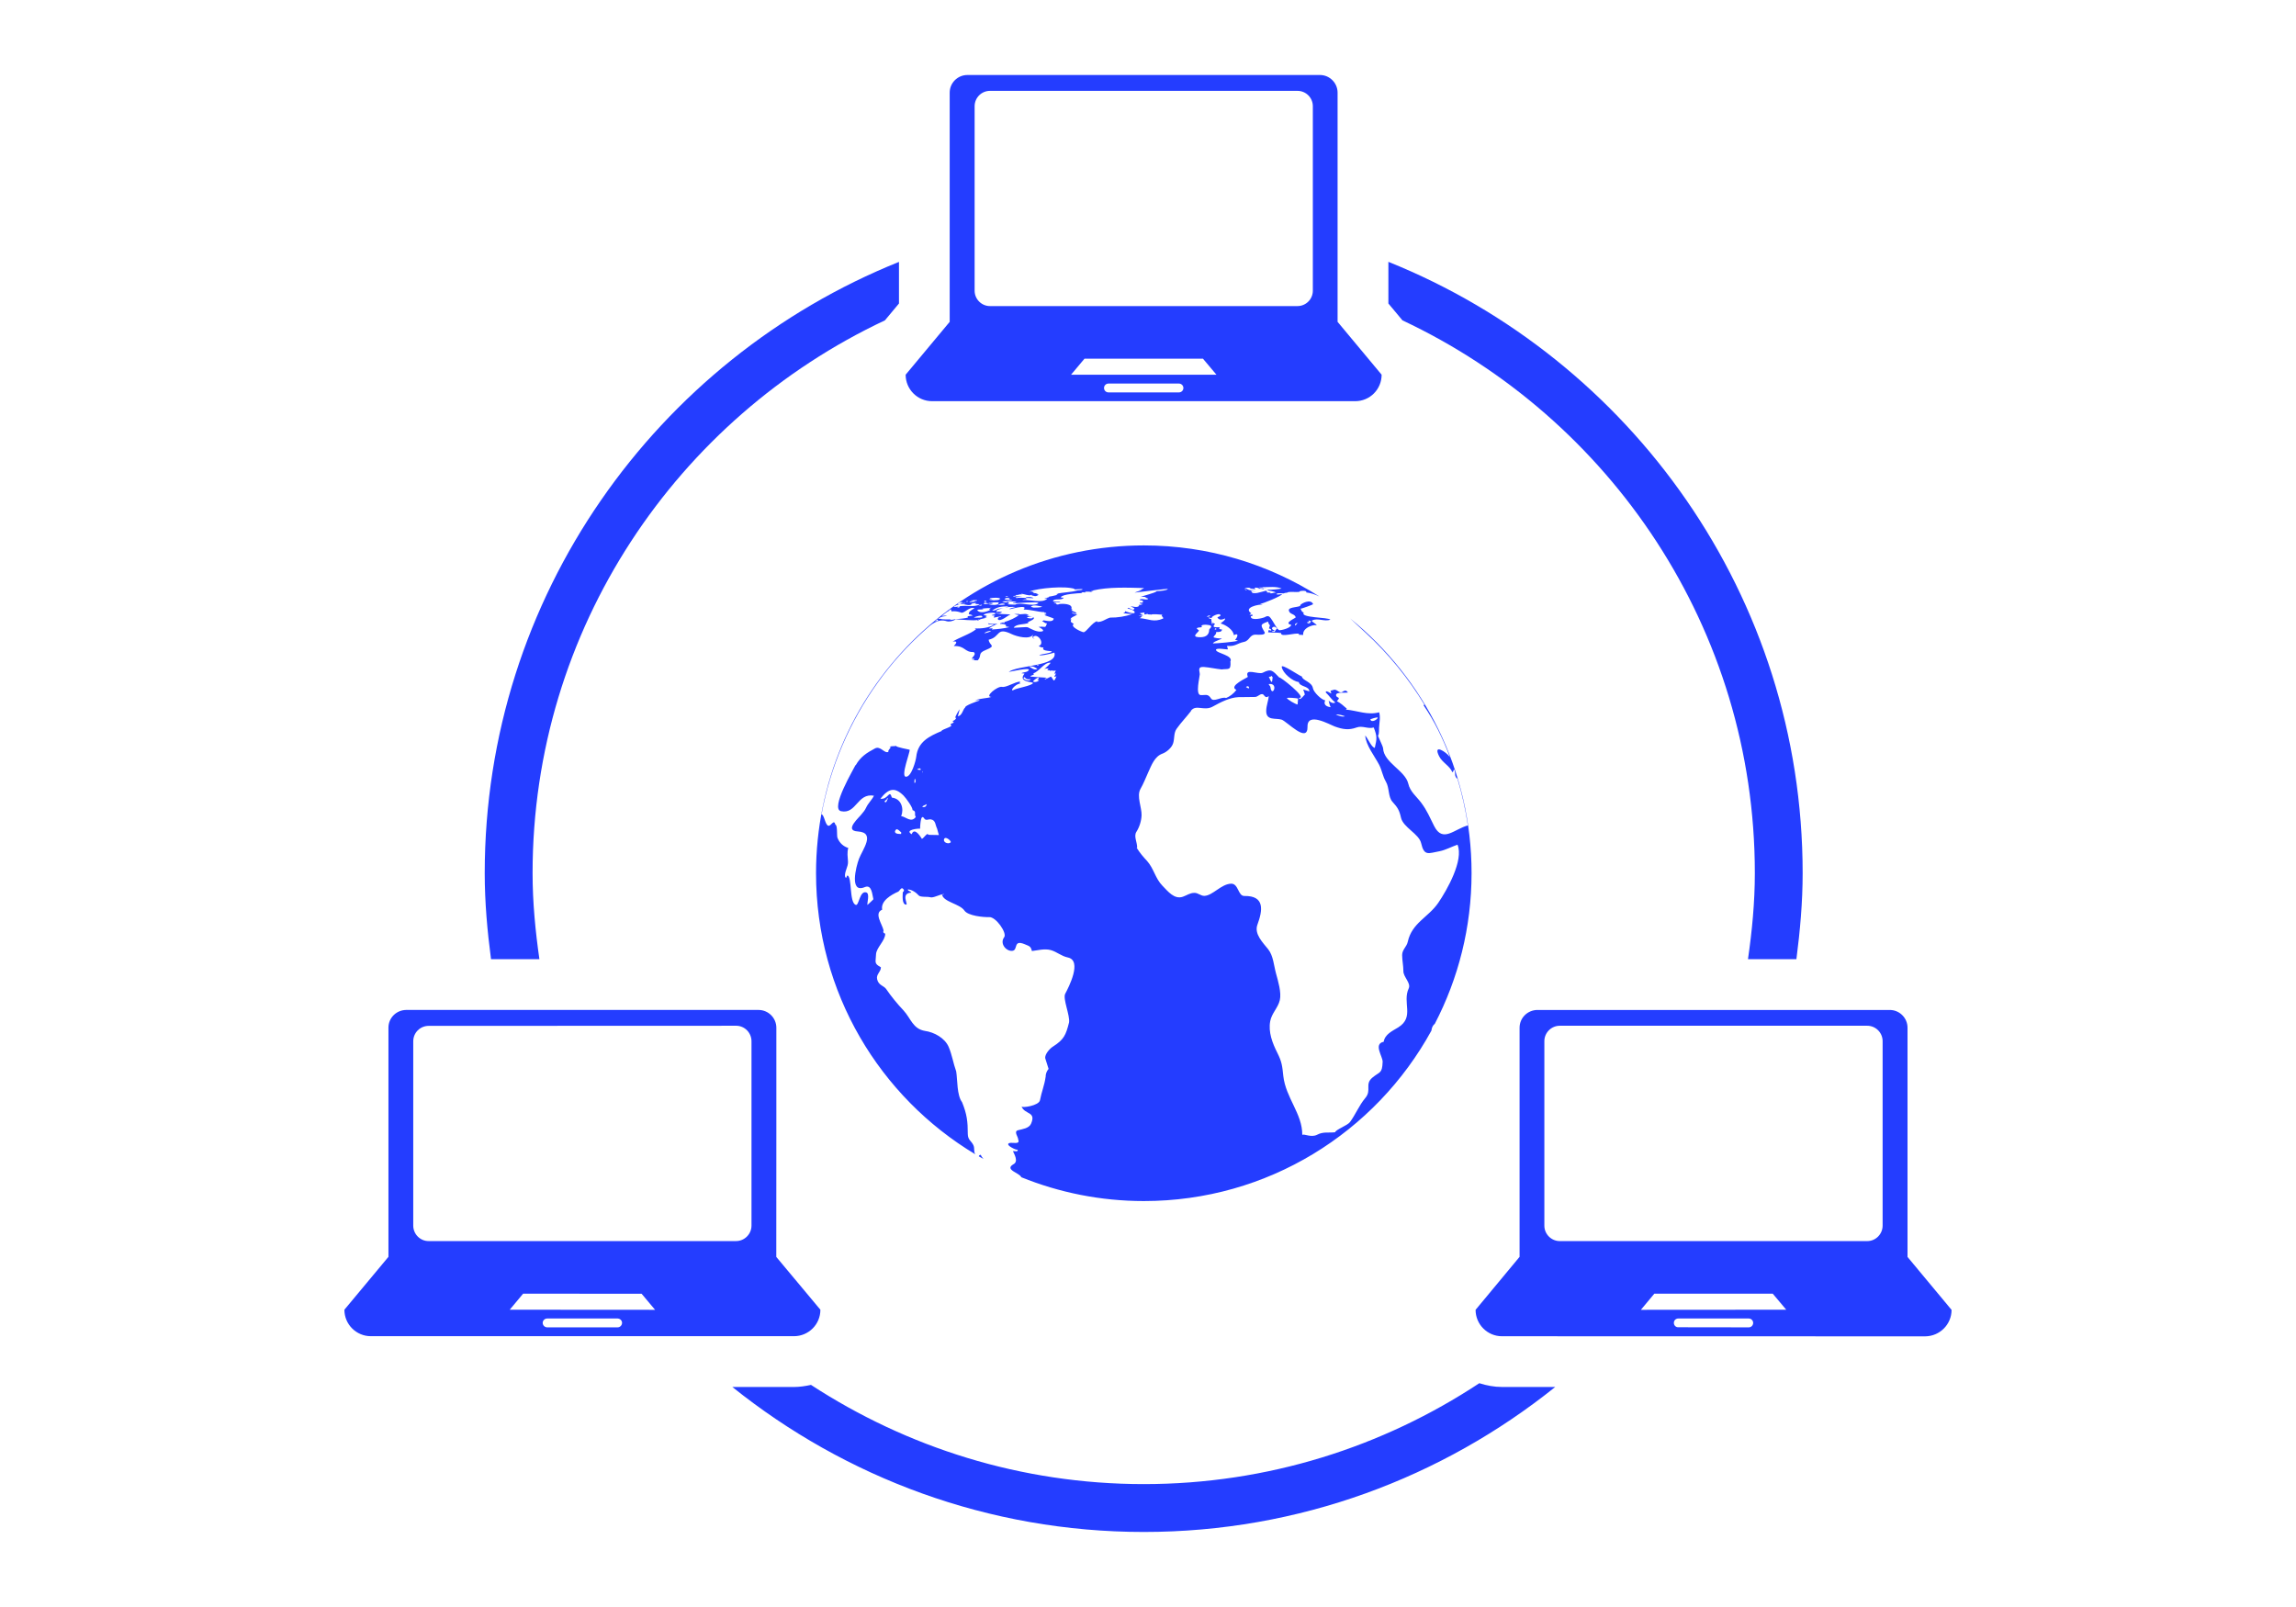 <?xml version="1.0" encoding="utf-8"?>
<svg id="master-artboard" viewBox="0 0 1400 980" version="1.1" xmlns="http://www.w3.org/2000/svg" x="0px" y="0px" style="enable-background:new 0 0 1400 980;" width="1400px" height="980px"><rect id="ee-background" x="0" y="0" width="1400" height="980" style="fill: white; fill-opacity: 0; pointer-events: none;"/><defs><style id="ee-google-fonts">@import url(https://fonts.googleapis.com/css?family=Anton:400|Roboto+Slab:100,300,400,700);</style><path id="text-path-0" d="M 778.846 213.461 A 100 18 0 0 1 988.353 213.461 A 100 18 0 0 1 778.846 213.461 Z" style="fill: none; stroke: red; stroke-width: 2;"/><path id="text-path-1" d="M 664.546 37.961 A 100 19 0 0 1 876.581 37.961 A 100 19 0 0 1 664.546 37.961" style="fill: none; stroke: red; stroke-width: 2;"/><path id="text-path-2" d="M 765.365 211.709 A 100 17 0 0 1 991.502 211.709 A 100 17 0 0 1 765.365 211.709" style="fill: none; stroke: red; stroke-width: 2;"/><path id="path-1" d="M 765.365 211.709 A 100 17 0 0 1 991.502 211.709 A 100 17 0 0 1 765.365 211.709" style="fill: none; stroke: red; stroke-width: 2;"/></defs>


<g transform="matrix(8.656, 0, 0, 8.656, 210, -5.684341886080802e-14)"><g>
	<g>
		<g>
			<path style="fill: rgb(36, 61, 255);" d="M81.541,97.715c-0.551,0-1.084-0.104-1.593-0.265c-6.789,4.481-14.909,7.108-23.638,7.108&#10;&#9;&#9;&#9;&#9;c-8.647,0-16.688-2.588-23.441-6.989c-0.39,0.082-0.791,0.147-1.199,0.147h-4.341c7.952,6.374,18.02,10.214,28.982,10.214&#10;&#9;&#9;&#9;&#9;c10.958,0,21.029-3.837,28.982-10.214H81.541z"/>
			<path style="fill: rgb(36, 61, 255);" d="M73.542,21.382l0.991,1.188c14.637,6.882,24.823,21.724,24.823,38.945&#10;&#9;&#9;&#9;&#9;c0,2.061-0.197,4.076-0.483,6.059h3.411c0.258-1.993,0.44-3.998,0.44-6.059c0-19.505-12.104-36.204-29.182-43.068&#10;&#9;&#9;&#9;&#9;C73.542,18.447,73.542,21.382,73.542,21.382z"/>
			<path style="fill: rgb(36, 61, 255);" d="M13.736,67.574c-0.283-1.986-0.48-3.998-0.48-6.059c0-17.221,10.182-32.063,24.819-38.945&#10;&#9;&#9;&#9;&#9;l0.991-1.188v-2.931C21.988,25.319,9.885,42.018,9.885,61.519c0,2.061,0.183,4.076,0.444,6.059h3.407V67.574z"/>
		</g>
		<g>
			<path style="fill: rgb(36, 61, 255);" d="M69.963,22.674v-1.245v-7.451V6.526c0-0.676-0.555-1.242-1.238-1.242H43.884&#10;&#9;&#9;&#9;&#9;c-0.684,0-1.245,0.555-1.245,1.242v7.451v7.451v1.245l-3.103,3.726c0,1.027,0.834,1.865,1.861,1.865h29.808&#10;&#9;&#9;&#9;&#9;c1.027,0,1.861-0.83,1.861-1.865L69.963,22.674z M58.786,27.645h-4.964c-0.172,0-0.311-0.136-0.311-0.311&#10;&#9;&#9;&#9;&#9;c0-0.172,0.14-0.311,0.311-0.311h4.964c0.175,0,0.315,0.14,0.315,0.311C59.101,27.509,58.962,27.645,58.786,27.645z&#10;&#9;&#9;&#9;&#9; M51.188,26.399l0.948-1.131h8.342l0.952,1.131H51.188z M68.22,20.48c0,0.598-0.487,1.084-1.081,1.084H45.476&#10;&#9;&#9;&#9;&#9;c-0.594,0-1.081-0.487-1.081-1.084V7.485c0-0.601,0.487-1.084,1.081-1.084h21.663c0.594,0,1.081,0.483,1.081,1.084&#10;&#9;&#9;&#9;&#9;C68.22,7.485,68.22,20.48,68.22,20.48z"/>
			<path style="fill: rgb(36, 61, 255);" d="M110.111,88.553v-1.253V79.85v-7.451c0-0.676-0.558-1.245-1.249-1.245h-24.83&#10;&#9;&#9;&#9;&#9;c-0.687,0.007-1.249,0.558-1.249,1.253v7.451v7.444v1.245l-3.099,3.733c0,1.02,0.827,1.861,1.861,1.861l29.808,0.007&#10;&#9;&#9;&#9;&#9;c1.027-0.007,1.861-0.837,1.861-1.865L110.111,88.553z M98.927,93.514l-4.967-0.007c-0.168,0.007-0.308-0.132-0.308-0.308&#10;&#9;&#9;&#9;&#9;s0.14-0.308,0.308-0.308h4.967c0.172,0,0.308,0.14,0.311,0.308C99.238,93.374,99.102,93.514,98.927,93.514z M91.329,92.279&#10;&#9;&#9;&#9;&#9;l0.948-1.138h8.339l0.952,1.131L91.329,92.279z M108.357,86.345c0,0.601-0.487,1.092-1.081,1.092H85.613&#10;&#9;&#9;&#9;&#9;c-0.594,0-1.084-0.49-1.084-1.084V73.35c0-0.594,0.49-1.084,1.084-1.084h21.663c0.594,0,1.081,0.49,1.081,1.084V86.345z"/>
			<path style="fill: rgb(36, 61, 255);" d="M30.424,88.553v-1.245l0.004-7.451v-7.451c0-0.684-0.555-1.245-1.242-1.253H4.348&#10;&#9;&#9;&#9;&#9;c-0.687,0.007-1.245,0.558-1.245,1.245v7.451v7.458v1.238L0,92.272c-0.004,1.027,0.834,1.865,1.861,1.865h29.808&#10;&#9;&#9;&#9;&#9;c1.031,0,1.865-0.837,1.861-1.865L30.424,88.553z M19.247,93.514H14.28c-0.172-0.007-0.308-0.14-0.311-0.315&#10;&#9;&#9;&#9;&#9;c0-0.168,0.143-0.308,0.315-0.308h4.964c0.172,0.007,0.311,0.14,0.311,0.308C19.555,93.374,19.415,93.514,19.247,93.514z&#10;&#9;&#9;&#9;&#9; M11.646,92.272l0.945-1.131l8.346,0.007l0.948,1.131L11.646,92.272z M28.677,86.352c-0.004,0.594-0.49,1.084-1.088,1.084H5.927&#10;&#9;&#9;&#9;&#9;c-0.591,0-1.077-0.49-1.077-1.092V73.358c0-0.601,0.487-1.084,1.084-1.084L27.6,72.266c0.591,0,1.077,0.49,1.077,1.092&#10;&#9;&#9;&#9;&#9;C28.677,73.358,28.677,86.352,28.677,86.352z"/>
		</g>
		<g>
			<path style="fill: rgb(36, 61, 255);" d="M44.822,81.36c-0.072,0-0.111,0.043-0.136,0.104c0.115,0.057,0.222,0.118,0.34,0.19&#10;&#9;&#9;&#9;&#9;C44.94,81.564,44.868,81.464,44.822,81.36z"/>
			<path style="fill: rgb(36, 61, 255);" d="M76.813,72.126c1.65-3.174,2.588-6.782,2.588-10.618c0-7.247-3.343-13.703-8.557-17.941&#10;&#9;&#9;&#9;&#9;c0.404,0.372,0.787,0.734,1.102,1.02c1.61,1.482,3.01,3.203,4.141,5.068c-0.029,0-0.05,0.007-0.075,0.021&#10;&#9;&#9;&#9;&#9;c0.773,1.117,1.374,2.369,1.865,3.665c-0.276-0.387-1.217-0.973-0.762-0.064c0.222,0.451,0.762,0.687,0.927,1.12&#10;&#9;&#9;&#9;&#9;c0.115-0.014,0.05-0.168,0.143-0.175c0.111,0.222-0.029,0.483,0.222,0.644c0.322,1.063,0.565,2.162,0.734,3.285&#10;&#9;&#9;&#9;&#9;c-0.97,0.265-1.761,1.242-2.369,0.057c-0.322-0.63-0.483-1.07-0.92-1.657c-0.326-0.437-0.784-0.777-0.909-1.342&#10;&#9;&#9;&#9;&#9;c-0.215-0.923-1.729-1.482-1.775-2.494c-0.011-0.154-0.387-0.877-0.354-0.898c0.089-0.079,0.061-0.458,0.072-0.569&#10;&#9;&#9;&#9;&#9;c0.021-0.383,0.107-0.676,0.007-1.066c-0.823,0.222-1.517-0.115-2.355-0.193c0.029-0.014,0.068-0.036,0.075-0.064&#10;&#9;&#9;&#9;&#9;c-0.247-0.215-0.412-0.372-0.701-0.53c0.322-0.329-0.007-0.19-0.054-0.394c-0.061-0.29,0.701-0.165,0.834-0.215&#10;&#9;&#9;&#9;&#9;c-0.014-0.036-0.107-0.082-0.104-0.122c-0.304-0.054-0.258,0.261-0.594,0.029c-0.254-0.186-0.293-0.075-0.53-0.029&#10;&#9;&#9;&#9;&#9;c0.029,0.075,0.05,0.122,0.043,0.2c0,0-0.412-0.297-0.372-0.075c0.247,0.233,0.379,0.472,0.669,0.705&#10;&#9;&#9;&#9;&#9;c-0.168,0.089-0.329-0.007-0.469-0.132c0.014,0.064,0.093,0.433,0.154,0.462c-0.336-0.036-0.537-0.197-0.397-0.483&#10;&#9;&#9;&#9;&#9;c-0.258-0.029-0.812-0.573-0.862-0.841c-0.079-0.48-0.734-0.54-0.784-0.841c-0.118-0.011-1.46-0.941-1.417-0.673&#10;&#9;&#9;&#9;&#9;c0.061,0.426,0.759,1.02,1.199,1.063c0.068,0.354,0.734,0.265,0.748,0.659c-0.641-0.168-0.397-0.222-0.319,0.236&#10;&#9;&#9;&#9;&#9;c-0.007-0.057-0.365,0.501-0.415,0.218c0.669,0.064-1.46-1.607-1.374-1.417c-0.476-0.483-0.555-0.673-1.177-0.351&#10;&#9;&#9;&#9;&#9;c-0.304,0.154-1.313-0.383-1.049,0.293c-0.014,0.05-1.41,0.651-0.805,0.916c-0.183,0.254-0.469,0.469-0.727,0.573&#10;&#9;&#9;&#9;&#9;c-0.308-0.118-0.88,0.315-1.059,0.036c-0.225-0.361-0.372-0.222-0.741-0.243c-0.379-0.036-0.054-1.296-0.054-1.46&#10;&#9;&#9;&#9;&#9;c0-0.236-0.197-0.551,0.293-0.519c0.419,0.032,0.823,0.132,1.249,0.172c0.469-0.068,0.655,0.107,0.619-0.54&#10;&#9;&#9;&#9;&#9;c-0.007,0.004-0.014,0.014-0.018,0.014c0.286-0.472-1.002-0.605-1.002-0.852c0-0.168,0.748-0.014,0.837-0.036&#10;&#9;&#9;&#9;&#9;c0-0.082-0.05-0.147-0.057-0.243c0.601,0.054,0.68-0.175,1.195-0.283c0.426-0.089,0.372-0.548,0.88-0.508&#10;&#9;&#9;&#9;&#9;c0.154,0.007,0.698,0.043,0.562-0.19C64.512,44,64.516,44,65.064,43.789c0.025,0.161,0.107,0.218,0.143,0.283&#10;&#9;&#9;&#9;&#9;c-0.021,0-0.05,0.093-0.075,0.208c0.104,0.014,0.175,0.057,0.154,0.19c-0.018-0.086-0.118-0.05-0.183-0.079&#10;&#9;&#9;&#9;&#9;c-0.025,0.122-0.043,0.222-0.018,0.157c0.279,0.029,0.612,0.007,0.895,0.05c-0.047,0.333,1.016-0.043,1.267,0.057&#10;&#9;&#9;&#9;&#9;c-0.007,0.025-0.021,0.05-0.021,0.064c0.104,0.007,0.215,0.007,0.315,0.014c-0.079-0.573,0.959-0.802,0.959-0.648&#10;&#9;&#9;&#9;&#9;c0-0.143-0.458-0.308-0.329-0.372c0.397-0.204,0.859,0.104,1.285-0.057c-0.165-0.179-2.172-0.118-1.872-0.501&#10;&#9;&#9;&#9;&#9;c-0.175-0.047-0.154-0.165-0.236-0.272c0.072,0.011,0.902-0.29,0.891-0.322c-0.161-0.394-0.816-0.054-0.895,0.061&#10;&#9;&#9;&#9;&#9;c0.061,0.19-0.855,0.1-0.816,0.383c0.054,0.297,0.412,0.218,0.487,0.487c0.011,0.047-0.895,0.415-0.322,0.523&#10;&#9;&#9;&#9;&#9;c0.007,0.222-0.68,0.397-0.834,0.383c-0.132-0.025-0.404-0.544-0.476-0.655c-0.175-0.251-0.251-0.447-0.544-0.265&#10;&#9;&#9;&#9;&#9;c-0.104,0.061-0.963,0.283-0.991-0.032c-0.007-0.082,0.147,0.007,0.132-0.132c-0.118-0.014-0.118-0.014-0.222,0.004&#10;&#9;&#9;&#9;&#9;c0.029-0.047,0.075-0.086,0.125-0.107c-0.605-0.419,0.548-0.648,0.816-0.616c-0.089-0.018-0.125-0.029-0.2-0.047&#10;&#9;&#9;&#9;&#9;c0.168-0.007,1.51-0.551,1.557-0.691c-0.186,0.011-0.251,0.039-0.433,0.032c0.032-0.014,0.111-0.032,0.14-0.036&#10;&#9;&#9;&#9;&#9;c-0.039-0.004-0.118-0.018-0.118-0.018c0.021-0.075,0.619-0.021,0.637-0.021c-0.057-0.007-0.057-0.007-0.122-0.007&#10;&#9;&#9;&#9;&#9;c0.097-0.039,0.2-0.061,0.304-0.039c-0.047-0.021-0.032-0.021-0.072-0.029c0.279-0.082,0.623,0,0.916-0.043&#10;&#9;&#9;&#9;&#9;c-0.218-0.039,0.519-0.168,0.451,0.043c0.297,0.029,0.608,0.132,0.927,0.286c-3.579-2.276-7.816-3.6-12.369-3.6&#10;&#9;&#9;&#9;&#9;c-12.751,0-23.094,10.346-23.094,23.094c0,8.417,4.499,15.768,11.22,19.802c-0.136-0.197-0.029-0.412-0.136-0.644&#10;&#9;&#9;&#9;&#9;c-0.147-0.308-0.39-0.358-0.394-0.791c0-0.859-0.057-1.392-0.404-2.237c-0.372-0.49-0.315-1.56-0.412-2.165&#10;&#9;&#9;&#9;&#9;c-0.208-0.573-0.29-1.167-0.533-1.732c-0.265-0.616-1.013-1.034-1.675-1.124c-0.852-0.147-0.984-0.88-1.507-1.446&#10;&#9;&#9;&#9;&#9;c-0.437-0.462-0.877-0.998-1.228-1.517c-0.179-0.229-0.523-0.251-0.623-0.659c-0.097-0.372,0.265-0.523,0.261-0.859&#10;&#9;&#9;&#9;&#9;c-0.508-0.279-0.358-0.351-0.344-0.902c0.011-0.476,0.659-0.977,0.648-1.467c-0.132-0.043-0.168-0.111-0.115-0.222&#10;&#9;&#9;&#9;&#9;c-0.1-0.462-0.694-1.224-0.1-1.467c-0.118-0.63,0.659-1.063,1.131-1.27c0.104-0.05,0.218-0.372,0.358-0.183&#10;&#9;&#9;&#9;&#9;c0.075,0.072,0.061,0.147-0.036,0.222c0,0.154-0.093,0.888,0.247,0.873c0.147-0.021-0.419-0.798,0.354-0.845&#10;&#9;&#9;&#9;&#9;c-0.072-0.14-0.222-0.075-0.251-0.222c0.276-0.007,0.608,0.229,0.769,0.419c0.122,0.14,0.619,0.075,0.791,0.125&#10;&#9;&#9;&#9;&#9;c0.236,0.089,0.691-0.218,1.009-0.218c-0.036,0.036-0.118,0.05-0.157,0.036c0.104,0.523,1.26,0.651,1.578,1.124&#10;&#9;&#9;&#9;&#9;c0.254,0.372,1.335,0.476,1.743,0.462c0.472-0.036,1.281,1.124,1.059,1.417c-0.336,0.447,0.147,1.006,0.573,0.959&#10;&#9;&#9;&#9;&#9;c0.429-0.05,0.036-0.812,0.866-0.469c0.311,0.14,0.429,0.118,0.515,0.483c0.387-0.043,0.888-0.19,1.338-0.064&#10;&#9;&#9;&#9;&#9;c0.447,0.132,0.723,0.419,1.199,0.519c1.024,0.222,0.047,2.104-0.193,2.559c-0.179,0.351,0.347,1.517,0.272,2.018&#10;&#9;&#9;&#9;&#9;c-0.225,0.888-0.358,1.202-1.124,1.693c-0.211,0.125-0.605,0.544-0.551,0.837c0.075,0.243,0.15,0.497,0.233,0.741&#10;&#9;&#9;&#9;&#9;c-0.143,0.168-0.211,0.365-0.208,0.58h-0.004c-0.075,0.558-0.286,1.056-0.394,1.628c-0.075,0.383-1.253,0.558-1.299,0.44&#10;&#9;&#9;&#9;&#9;c0.225,0.587,1.059,0.336,0.666,1.224c-0.14,0.315-0.619,0.376-0.905,0.447c-0.344,0.082,0.014,0.476,0.004,0.659&#10;&#9;&#9;&#9;&#9;c0.157,0.372-0.39,0.19-0.608,0.243c-0.419,0.118,0.626,0.594,0.555,0.447c0.104,0.222-0.247,0.104-0.319,0.125&#10;&#9;&#9;&#9;&#9;c0.097,0.222,0.422,0.748,0.014,0.938c-0.619,0.383,0.469,0.601,0.576,0.902c2.666,1.077,5.579,1.678,8.632,1.678&#10;&#9;&#9;&#9;&#9;c8.736,0,16.334-4.849,20.256-12.003C76.602,72.355,76.695,72.223,76.813,72.126z M68.077,43.76&#10;&#9;&#9;&#9;&#9;c-0.004,0.075-0.057,0.168-0.161,0.157c-0.075,0-0.1-0.057-0.107-0.082c0.068,0,0.111-0.021,0.179-0.021&#10;&#9;&#9;&#9;&#9;C67.791,43.664,68.016,43.728,68.077,43.76z M67.146,43.882c-0.05,0.061-0.1,0.118-0.154,0.19&#10;&#9;&#9;&#9;&#9;C66.882,43.972,67.1,43.875,67.146,43.882z M65.711,44.308c-0.172,0.007-0.1,0.344-0.372,0.161c0.032-0.036,0.054-0.036,0.068,0&#10;&#9;&#9;&#9;&#9;c0.061,0,0.115-0.036,0.111-0.064C65.124,44.315,65.504,43.957,65.711,44.308z M63.829,41.427&#10;&#9;&#9;&#9;&#9;c-0.029,0.007-0.047,0.007-0.061,0.014c0.054,0.021,0.1,0.021,0.136,0.036c-0.107-0.021,0.236,0.025,0.279,0.032&#10;&#9;&#9;&#9;&#9;c-0.222-0.193,0.236-0.075,0.243-0.068c0,0.021-0.014,0.021-0.014,0.043c0.1-0.021,0.24,0,0.379,0.025&#10;&#9;&#9;&#9;&#9;c-0.021-0.007-0.047-0.025-0.054-0.047c0.082,0.007,0.168,0,0.258,0c-0.025,0-0.265-0.014-0.272-0.014&#10;&#9;&#9;&#9;&#9;c-0.047,0-0.251,0.014-0.286-0.061c0.068,0,0.132,0,0.19,0.007v-0.007c0.032,0,0.061,0,0.089,0&#10;&#9;&#9;&#9;&#9;c-0.007-0.011-0.021-0.014-0.032-0.018c0.387,0.004,0.984-0.075,1.338,0.097c-0.125,0.025-0.727,0.111-1.063,0.075&#10;&#9;&#9;&#9;&#9;c0.057,0.025,0.107,0.039,0.147,0.061c-0.018,0.007-0.039,0-0.064,0c0.179,0.021,0.404,0.057,0.587,0.14&#10;&#9;&#9;&#9;&#9;c-0.175,0.014-0.236,0.054-0.39,0.064c-0.018-0.014-0.018-0.036-0.004-0.05c-0.075,0-0.208-0.014-0.279-0.021&#10;&#9;&#9;&#9;&#9;c0.004-0.039,0.075-0.025,0.079-0.057c-0.043,0-0.086-0.036-0.118-0.064c-0.251,0.064-0.995,0.333-1.016,0.057&#10;&#9;&#9;&#9;&#9;c0.125,0,0.233,0.011,0.361,0.007c-0.05-0.018-0.426,0-0.433-0.064c0,0,0.218-0.029,0.336-0.043c-0.147,0-0.419,0.029-0.49-0.025&#10;&#9;&#9;&#9;&#9;c0.014-0.011,0.021-0.011,0.036-0.011c-0.079-0.007-0.154-0.029-0.132-0.057c-0.057-0.007-0.104-0.029-0.161-0.05&#10;&#9;&#9;&#9;&#9;C63.56,41.402,63.689,41.398,63.829,41.427z M63.446,41.502L63.446,41.502C63.442,41.506,63.442,41.506,63.446,41.502&#10;&#9;&#9;&#9;&#9;C63.442,41.506,63.442,41.502,63.446,41.502z M63.439,41.502c0.057,0.025,0.115,0.039,0.154,0.079&#10;&#9;&#9;&#9;&#9;C63.503,41.574,63.374,41.52,63.439,41.502z M72.794,50.542c0.007,0.14-0.462,0.419-0.523,0.132&#10;&#9;&#9;&#9;&#9;C72.404,50.621,72.636,50.549,72.794,50.542z M70.482,50.46c-0.157,0.075-0.512-0.05-0.651-0.125&#10;&#9;&#9;&#9;&#9;C70.049,50.317,70.303,50.396,70.482,50.46z M67.182,49.215c-0.018,0.082-0.029,0.419-0.036,0.419&#10;&#9;&#9;&#9;&#9;c-0.136-0.014-0.737-0.351-0.755-0.465C66.506,49.136,67.05,49.179,67.182,49.215z M65.336,47.618&#10;&#9;&#9;&#9;&#9;c0,0.043,0.021,0.079,0.054,0.086c-0.018,0.1-0.029,0.301-0.054,0.344c-0.1-0.029-0.154-0.279-0.218-0.358&#10;&#9;&#9;&#9;&#9;C65.196,47.69,65.268,47.665,65.336,47.618z M65.232,48.402c-0.007-0.075-0.104-0.125-0.122-0.208&#10;&#9;&#9;&#9;&#9;C65.869,48.087,65.332,49.215,65.232,48.402z M63.732,48.459c0.007,0.107-0.215-0.05-0.222-0.061&#10;&#9;&#9;&#9;&#9;C63.628,48.313,63.7,48.334,63.732,48.459z M61.717,43.377c-0.072,0.05-0.14,0.082-0.222,0.115&#10;&#9;&#9;&#9;&#9;c0.093,0.179,0.268,0.215,0.54,0.075c0.036,0.154-0.272,0.272-0.301,0.361c0.358,0.093,0.895,0.455,0.916,0.816&#10;&#9;&#9;&#9;&#9;c0.061-0.014,0.072-0.029,0.104-0.036c0.204-0.097,0.204,0.129-0.011,0.376c0.061,0.011,0.125,0.025,0.193,0.047&#10;&#9;&#9;&#9;&#9;c0,0.075-1.578,0.208-1.761,0.2c0.104-0.19,0.626-0.265,0.623-0.372c-0.072,0.064-0.569-0.032-0.569-0.064&#10;&#9;&#9;&#9;&#9;c0-0.118,0.186-0.147,0.186-0.372c0.147,0.011,0.408,0.014,0.404-0.179c-0.143,0-0.258-0.021-0.154-0.157&#10;&#9;&#9;&#9;&#9;c-0.057-0.007-0.437,0.039-0.433-0.057c0.004-0.211,0.247-0.104-0.057-0.254c-0.05,0.036-0.021,0.061,0,0.075&#10;&#9;&#9;&#9;&#9;c-0.029,0-0.05,0-0.075,0c0-0.215-0.032-0.172-0.029-0.34c-0.129-0.025-0.2-0.054-0.197-0.107c0.021,0,0.24,0.064,0.24,0.029&#10;&#9;&#9;&#9;&#9;C60.962,43.478,61.732,43.084,61.717,43.377z M61.309,44.347c0-0.032,0.007-0.061,0.064-0.075c0.007,0,0.036,0.007,0.043,0.007&#10;&#9;&#9;&#9;&#9;c0,0.014-0.007,0.036-0.007,0.072C61.392,44.351,61.363,44.351,61.309,44.347z M60.984,43.342c0,0.064-0.075,0.111-0.175,0.107&#10;&#9;&#9;&#9;&#9;C60.629,43.445,60.962,43.342,60.984,43.342z M60.042,44.287c0.007-0.104,0.304-0.075,0.372-0.104&#10;&#9;&#9;&#9;&#9;c-0.175-0.19,0.286-0.183,0.372-0.161c0.526,0.039,0.136,0.272,0.136,0.333c-0.011,0.433-0.301,0.569-0.777,0.533&#10;&#9;&#9;&#9;&#9;c-0.497-0.039,0.021-0.347,0.057-0.469C60.153,44.376,60.103,44.329,60.042,44.287z M47.144,41.982&#10;&#9;&#9;&#9;&#9;c0.093-0.004,0.193-0.004,0.283-0.004c-0.061,0.004-0.118-0.004-0.168-0.036c0.064-0.039,0.15-0.025,0.233-0.025&#10;&#9;&#9;&#9;&#9;c-0.007-0.007-0.029-0.014-0.039-0.021c0.107-0.021,0.215-0.021,0.322-0.029c-0.047-0.011-0.136-0.011-0.097-0.032&#10;&#9;&#9;&#9;&#9;c0.183,0,0.562,0.165,0.684,0.086l-0.011-0.007c0.143-0.007,0.115,0.014,0.018,0.075c0.183-0.1,0.229,0.125,0.533-0.079&#10;&#9;&#9;&#9;&#9;c0.018-0.014-0.14-0.064-0.2-0.075c0.143,0,0.175-0.007,0.089-0.036c-0.147,0-0.265-0.018-0.29-0.054&#10;&#9;&#9;&#9;&#9;c0.057-0.007,0.115-0.021,0.168-0.029c-0.075,0.007-0.157,0.007-0.24,0.007c0.132-0.047,0.254-0.047,0.401-0.054&#10;&#9;&#9;&#9;&#9;c-0.143-0.018-0.276,0.043-0.419,0.018c0.079-0.014,0.125-0.018,0.193-0.036c-0.125,0.018-0.243,0.025-0.369,0.025&#10;&#9;&#9;&#9;&#9;c0.669-0.247,2.559-0.419,3.232-0.179c-0.351,0.089,0.569-0.05,0.53,0.032c-0.029,0.068-0.576,0.068-0.623,0.075&#10;&#9;&#9;&#9;&#9;c0.025,0.007,0.183-0.007,0.272-0.007c-0.483,0.14-1.009,0.122-1.492,0.243c0.047,0,0.086,0,0.129,0&#10;&#9;&#9;&#9;&#9;c-0.032,0.029-0.075,0.029-0.168,0.029c0.047,0.014,0.093,0.014,0.097,0.043c-0.222,0.047-0.34,0.093-0.562,0.118&#10;&#9;&#9;&#9;&#9;c-0.043,0.104-0.243,0.057-0.333,0.143c0.061-0.011,0.218-0.021,0.197,0.004c-0.365,0.358-1.228,0.043-1.772,0.093&#10;&#9;&#9;&#9;&#9;c0.107-0.032,0.222-0.054,0.333-0.054c-0.304-0.14,0.383-0.061,0.476-0.072c-0.147-0.111-0.404-0.089-0.551-0.057&#10;&#9;&#9;&#9;&#9;c0.004,0.014,0.018,0.018,0.011,0.039c-0.132,0-0.533-0.039-0.644,0.007c0.021,0,0.047,0,0.075-0.004&#10;&#9;&#9;&#9;&#9;c-0.025,0.004-0.054,0.011-0.097,0.014c0.007-0.004,0.018-0.011,0.021-0.011c-0.032,0-0.072-0.007-0.093-0.047&#10;&#9;&#9;&#9;&#9;c0.157-0.029,0.319-0.05,0.48-0.05c-0.068-0.007-0.308-0.025-0.458-0.025c0.014,0,0.029,0,0.043-0.014&#10;&#9;&#9;&#9;&#9;C47.169,42.043,47.065,42.043,47.144,41.982z M49.156,42.74c-0.143,0.075-0.451,0.061-0.601,0.068&#10;&#9;&#9;&#9;&#9;c-0.014,0-0.236-0.05-0.179-0.089C48.551,42.579,48.973,42.701,49.156,42.74z M46.579,42.014c0.075,0,0.15,0,0.183-0.007&#10;&#9;&#9;&#9;&#9;c-0.018,0.014-0.043,0.036-0.064,0.043C46.79,42.05,46.5,42.057,46.579,42.014z M46.847,42.232&#10;&#9;&#9;&#9;&#9;C46.89,42.225,46.901,42.232,46.847,42.232L46.847,42.232c-0.132,0-0.573,0.029-0.297-0.007&#10;&#9;&#9;&#9;&#9;C46.407,42.114,46.983,42.071,46.847,42.232z M47.058,42.254c-0.05,0.032-0.1,0.047-0.161,0.047&#10;&#9;&#9;&#9;&#9;c-0.029,0-0.315-0.014-0.315-0.014C46.74,42.254,46.901,42.264,47.058,42.254z M47.334,42.433&#10;&#9;&#9;&#9;&#9;c-0.075,0.007-0.15,0.007-0.225,0.007c-0.054,0.061,0.136,0.025,0.183,0.047c-0.122,0.029,1.593-0.118,1.614-0.014&#10;&#9;&#9;&#9;&#9;c-0.036,0-0.075,0.014-0.107,0.036c0.036,0,0.075,0,0.075,0c-0.429,0.265-1.238-0.122-1.618,0.086&#10;&#9;&#9;&#9;&#9;c-0.104,0.004-0.805-0.004-0.433-0.075c-0.029-0.115-0.093-0.14-0.208-0.075c-0.097,0-0.19-0.021-0.283-0.061&#10;&#9;&#9;&#9;&#9;C46.418,42.336,47.305,42.343,47.334,42.433z M46.5,42.544c0.175,0.086-0.483,0.075-0.49,0.075&#10;&#9;&#9;&#9;&#9;c0.032-0.025,0.115-0.039,0.125-0.039C46.257,42.511,46.375,42.504,46.5,42.544z M45.455,42.189c0.018,0,0.05-0.014,0.072-0.021&#10;&#9;&#9;&#9;&#9;c-0.075,0-0.082-0.007-0.043-0.025c0.154-0.021,0.619-0.075,0.734,0.047c-0.021,0-0.057,0.007-0.075,0.021&#10;&#9;&#9;&#9;&#9;c0.05,0.047-0.129,0.072-0.326,0.075c-0.05,0.014-0.104,0.014-0.172,0.018c0.036-0.004,0.079-0.011,0.122-0.018&#10;&#9;&#9;&#9;&#9;c-0.165,0-0.336-0.021-0.372-0.054c0.086,0.007,0.172-0.014,0.243-0.057C45.519,42.189,45.473,42.196,45.455,42.189z&#10;&#9;&#9;&#9;&#9; M45.097,42.322c0.136-0.007,0.075,0.043,0.157,0.05c-0.032,0.014-0.079,0.029-0.118,0.032&#10;&#9;&#9;&#9;&#9;C45.079,42.404,45.051,42.35,45.097,42.322z M45.076,42.483L45.076,42.483c0-0.068,0.254,0.029,0.326,0.043h0.007&#10;&#9;&#9;&#9;&#9;c-0.018-0.007-0.036-0.014-0.039-0.021c0.111-0.075,0.215,0.032,0.344-0.047c-0.093,0.011-0.168,0.011-0.143-0.021&#10;&#9;&#9;&#9;&#9;c0.043-0.007,0.519,0,0.519,0c0,0.301-0.591,0.115-0.712,0.193c0.075-0.054,0.233-0.068,0.304-0.079&#10;&#9;&#9;&#9;&#9;c-0.072-0.032-0.168-0.025-0.272-0.025c0,0.007,0.004,0.007,0.004,0.007s-0.004,0-0.011-0.007&#10;&#9;&#9;&#9;&#9;c-0.115,0.021-0.233,0.032-0.315,0.039c0.007-0.011,0.011-0.014,0.021-0.032c-0.068,0.018-0.075,0-0.097-0.007L45.076,42.483z&#10;&#9;&#9;&#9;&#9; M45.598,42.812c-0.104,0.05-0.211,0.075-0.319,0.093c0.075-0.004,0.283-0.072,0.129,0.039c0.021,0,0.089,0.007,0.118,0.007&#10;&#9;&#9;&#9;&#9;c-0.215,0.132-0.748,0.315-0.952,0.036c0.15-0.097,0.297,0.007,0.455-0.097C44.603,42.88,45.562,42.837,45.598,42.812z&#10;&#9;&#9;&#9;&#9; M44.922,43.492c-0.107,0.039-0.845,0.039-0.458-0.032C44.317,43.492,45.043,43.238,44.922,43.492z M44.764,42.665&#10;&#9;&#9;&#9;&#9;c-0.05,0.007-0.054,0-0.1,0.007c0.086-0.043,0.157-0.057,0.251-0.075C44.897,42.658,44.843,42.69,44.764,42.665z M44.095,42.315&#10;&#9;&#9;&#9;&#9;c0.086-0.054,0.361-0.032,0.519-0.032c0.032-0.007,0.072-0.011,0.104-0.014c-0.014,0.007-0.054,0.014-0.104,0.014&#10;&#9;&#9;&#9;&#9;c-0.025,0-0.054,0.007-0.075,0.007c0.011,0.007,0.025,0.018,0.025,0.032c-0.308,0.036-0.347,0.043-0.118,0.029&#10;&#9;&#9;&#9;&#9;c-0.068,0.05-0.272,0.075-0.383,0.075c-0.129,0.007,0.072-0.075,0.254-0.122C44.238,42.286,44.167,42.293,44.095,42.315z&#10;&#9;&#9;&#9;&#9; M43.948,42.365c-0.064,0.043-0.115,0.043-0.161,0.007C43.845,42.343,43.898,42.343,43.948,42.365z M43.587,42.497&#10;&#9;&#9;&#9;&#9;c0.061-0.007,0.118-0.007,0.175-0.014c-0.05,0.029-0.104,0.054-0.161,0.043C43.576,42.519,43.555,42.511,43.587,42.497z&#10;&#9;&#9;&#9;&#9; M43.522,42.426c0.075,0.021,0.047,0.047-0.086,0.061c-0.05,0.075-0.132,0.1-0.236,0.079&#10;&#9;&#9;&#9;&#9;C43.283,42.458,43.394,42.408,43.522,42.426z M43.079,42.651c0.054-0.036,0.097-0.036,0.161-0.036&#10;&#9;&#9;&#9;&#9;c-0.014-0.004-0.025-0.007-0.036-0.007c0.054-0.025,0.107-0.036,0.165-0.036c-0.018,0-0.029-0.014-0.004-0.025&#10;&#9;&#9;&#9;&#9;c0.261-0.032,0.533,0.157,0.82,0.05c-0.057,0.011-0.075,0-0.093-0.007c0.05,0,0.089-0.007,0.115-0.036&#10;&#9;&#9;&#9;&#9;c-0.222-0.007,0.261-0.089,0.311-0.089c-0.261,0.122,0.276,0.082,0.229,0.115c-0.376,0.222-0.984,0.043-1.396,0.132&#10;&#9;&#9;&#9;&#9;c0,0.082-0.064,0.104-0.193,0.075c0.057-0.039,0.122-0.064,0.193-0.075c0,0,0-0.007,0-0.011c-0.036,0-0.082,0.025-0.107,0.032&#10;&#9;&#9;&#9;&#9;c-0.107,0.021-0.215,0.036-0.322,0.021c0.05-0.072,0.115-0.104,0.197-0.089C43.104,42.658,43.089,42.651,43.079,42.651z&#10;&#9;&#9;&#9;&#9; M42.08,43.399c0.072-0.064,0.361-0.308,0.54-0.387c-0.014,0-0.021,0-0.036-0.004c0.047-0.036,0.089-0.064,0.136-0.097&#10;&#9;&#9;&#9;&#9;c0.007,0.036,0,0.057-0.007,0.072c0.047,0,0.068,0.018,0.05,0.097c0.29-0.072,0.755,0.093,0.709,0.093&#10;&#9;&#9;&#9;&#9;c0.276-0.014,0.551-0.451,0.923-0.319c-0.021-0.007-0.333,0.193-0.361,0.243c-0.136,0.286,0.021,0.111,0.222,0.272&#10;&#9;&#9;&#9;&#9;c-0.097,0.029-0.29,0.007-0.372,0.075c0.014-0.014,0.05,0.054,0.05,0.054c-0.265,0.129-1.836,0.183-1.911,0.104&#10;&#9;&#9;&#9;&#9;c-0.018-0.011-0.125-0.004-0.208,0c0.229-0.183,0.354-0.172,0.641-0.204C42.345,43.356,42.17,43.385,42.08,43.399z&#10;&#9;&#9;&#9;&#9; M41.751,43.653c0.072-0.011,0.064,0.018,0.054,0.089c-0.047,0.014-0.143,0.014-0.204,0.036&#10;&#9;&#9;&#9;&#9;C41.647,43.735,41.701,43.692,41.751,43.653z M38.036,56.505c0.029-0.082,0.075-0.132,0.154-0.154&#10;&#9;&#9;&#9;&#9;c0.036-0.082,0.036-0.161,0.093-0.097C38.111,56.737,38.083,56.404,38.036,56.505z M39.213,58.756&#10;&#9;&#9;&#9;&#9;c-0.673,0.021-0.372-0.351-0.293-0.336c0.118,0.029,0.222,0.154,0.268,0.204c0-0.014-0.004-0.029-0.004-0.043&#10;&#9;&#9;&#9;&#9;C39.231,58.627,39.231,58.684,39.213,58.756z M39.221,57.496c0.2-0.472,0.05-1.224-0.655-1.303&#10;&#9;&#9;&#9;&#9;c-0.183-0.619-0.247,0.161-0.809,0.079c0.569-0.723,1.002-0.841,1.628-0.225c0.2,0.204,0.662,0.855,0.637,1.027&#10;&#9;&#9;&#9;&#9;c0.311,0.097,0.082,0.268,0.229,0.483C39.922,57.993,39.575,57.553,39.221,57.496z M40.176,54.876&#10;&#9;&#9;&#9;&#9;c0.032-0.057,0.075,0.168,0.05,0.222C40.115,55.331,40.155,54.905,40.176,54.876z M41.121,58.809&#10;&#9;&#9;&#9;&#9;c-0.021-0.222-0.361,0.308-0.444,0.286c-0.004,0-0.505-0.902-0.716-0.322c-0.548-0.322,0.526-0.419,0.591-0.387&#10;&#9;&#9;&#9;&#9;c0.007-0.1,0.025-1.127,0.286-0.734c0.118,0.2,0.301,0.047,0.472,0.075c0.354,0.057,0.308,0.404,0.44,0.648&#10;&#9;&#9;&#9;&#9;c-0.025-0.086-0.032-0.118,0.004,0.014c-0.004-0.004-0.004-0.007-0.004-0.014c0.039,0.154,0.132,0.476,0.132,0.455&#10;&#9;&#9;&#9;&#9;C41.851,58.824,41.121,58.824,41.121,58.809z M40.348,54.214c0.043-0.047,0.132-0.082,0.183-0.082&#10;&#9;&#9;&#9;&#9;c0.068,0.007,0.064,0.075,0.064,0.111C40.491,54.246,40.402,54.218,40.348,54.214z M41.021,56.651&#10;&#9;&#9;&#9;&#9;c-0.018,0.147-0.104,0.222-0.268,0.211C40.598,56.812,40.989,56.687,41.021,56.651z M40.749,54.318&#10;&#9;&#9;&#9;&#9;c-0.004,0.039-0.004,0.075-0.004,0.111C40.709,54.436,40.72,54.361,40.749,54.318z M42.241,59.124&#10;&#9;&#9;&#9;&#9;c0.079-0.243,0.472,0.082,0.48,0.204C42.599,59.504,42.162,59.375,42.241,59.124z M47.18,48.592&#10;&#9;&#9;&#9;&#9;c-0.372,0.208,0.014-0.426,0.515-0.455c-0.132,0.021-0.157-0.018-0.086-0.118c-0.372,0.007-0.991,0.44-1.288,0.372&#10;&#9;&#9;&#9;&#9;c-0.315-0.068-1.267,0.716-0.741,0.705c-0.322,0.115-0.798,0.093-1.149,0.247c0.068,0,0.268-0.05,0.319,0.007&#10;&#9;&#9;&#9;&#9;c-0.2,0.057-1.074,0.369-1.02,0.497c-0.157,0.097-0.215,0.608-0.523,0.605c0.018,0.004,0.125-0.444,0.136-0.487&#10;&#9;&#9;&#9;&#9;c-0.064,0.075-0.333,0.526-0.308,0.608c0.018,0,0.05,0,0.068,0c-0.043,0.104-0.125,0.183-0.247,0.215&#10;&#9;&#9;&#9;&#9;c0,0.068,0.039,0.079,0.079,0.093c-0.093,0.118-0.34,0.075-0.172,0.251c-0.211,0.161-0.483,0.197-0.701,0.347&#10;&#9;&#9;&#9;&#9;c0.004,0,0.007,0.018,0.014,0.021c-0.888,0.372-1.678,0.759-1.793,1.818c-0.029,0.265-0.344,1.449-0.741,1.403&#10;&#9;&#9;&#9;&#9;c-0.358-0.05,0.319-1.754,0.276-1.9c-0.004-0.014-0.995-0.183-0.945-0.272c-0.15,0.036-0.301,0-0.472,0.057&#10;&#9;&#9;&#9;&#9;c0.057,0.043,0.047,0.043,0.111,0.014c-0.107,0.161-0.236,0.254-0.19,0.354c-0.293,0.129-0.558-0.458-0.952-0.243&#10;&#9;&#9;&#9;&#9;c-0.587,0.311-1.013,0.587-1.349,1.177c-0.007,0-0.014-0.004-0.018-0.004c-0.086,0.208-1.814,3.078-1.016,3.246&#10;&#9;&#9;&#9;&#9;c1.088,0.229,1.134-1.299,2.316-1.092c-0.15,0.308-0.412,0.53-0.551,0.841c-0.097,0.2-0.186,0.301-0.283,0.415&#10;&#9;&#9;&#9;&#9;c-0.136,0.222-1.338,1.213-0.293,1.263c1.26,0.082,0.326,1.27,0.075,1.922c-0.218,0.573-0.687,2.462,0.401,2.001&#10;&#9;&#9;&#9;&#9;c0.519-0.222,0.526,0.558,0.612,0.852c-0.036,0.057-0.422,0.404-0.422,0.404c-0.025-0.175,0.172-0.784-0.068-0.88&#10;&#9;&#9;&#9;&#9;c-0.487-0.168-0.523,0.977-0.759,0.873c-0.465-0.183-0.236-1.965-0.583-2.076c-0.039,0.05-0.072,0.125-0.068,0.168&#10;&#9;&#9;&#9;&#9;c-0.029-0.014-0.054-0.021-0.086-0.036c-0.089-0.358,0.222-0.727,0.197-1.106c-0.021-0.336-0.075-0.623,0.018-0.959&#10;&#9;&#9;&#9;&#9;c-0.308-0.097-0.601-0.315-0.759-0.712c-0.061-0.147,0.014-0.895-0.147-0.927c-0.107-0.433-0.304,0.122-0.501,0.072&#10;&#9;&#9;&#9;&#9;c-0.225-0.061-0.29-0.798-0.476-0.798c0.616-3.339,1.979-6.528,3.965-9.294c0.973-1.364,2.104-2.605,3.35-3.722&#10;&#9;&#9;&#9;&#9;c0.408-0.372,0.898-0.805,1.521-0.587c0.107,0.036,0.429,0.007,0.608-0.143c-0.007,0-0.018,0-0.021,0&#10;&#9;&#9;&#9;&#9;c-0.1,0.018-0.412,0.075-0.369,0.032c0.043-0.032,0.179-0.032,0.369-0.032c0.018,0,0.029,0,0.029,0c-0.004,0-0.007,0-0.007,0&#10;&#9;&#9;&#9;&#9;c0.483,0.025,1.263,0.111,1.542,0.047c0.043-0.039,0.107-0.068,0.104-0.075c0,0.036-0.043,0.057-0.104,0.075&#10;&#9;&#9;&#9;&#9;c-0.047,0.029-0.068,0.043,0.057,0.029c0.197-0.154,0.515-0.111,0.598-0.229c-0.068,0.011-0.107,0.018-0.168,0.036&#10;&#9;&#9;&#9;&#9;c0.061-0.036,0.111-0.061,0.168-0.097c0.061-0.043-0.279-0.075-0.222-0.111c0.215-0.161,0.988-0.183,0.805-0.043&#10;&#9;&#9;&#9;&#9;c-0.082,0.029-0.157,0.057-0.243,0.075c0.014,0.05,0.19,0.007,0.251,0.036c-0.254,0.075,0.054,0.014-0.115,0.154&#10;&#9;&#9;&#9;&#9;c-0.032,0,0.641-0.161,0.508-0.054c-0.161-0.007-0.225,0.054-0.2,0.172c0.19,0.183,0.744-0.319,0.888-0.361&#10;&#9;&#9;&#9;&#9;c-0.007,0-1.142-0.018-1.006-0.122c0.161,0.072,0.301,0.057,0.412-0.043c-0.039-0.021-0.39-0.029-0.39-0.029&#10;&#9;&#9;&#9;&#9;c-0.075-0.154,0.426-0.215,0.512-0.251c-0.136,0.043-0.383,0.025-0.523,0.089c0.021,0,0.05,0,0.075-0.007&#10;&#9;&#9;&#9;&#9;c-0.122,0.075-0.24,0.104-0.376,0.097c0.408-0.283,0.612-0.283,1.17-0.304c-0.089,0.043-0.175,0.068-0.272,0.093&#10;&#9;&#9;&#9;&#9;c0.268-0.057,0.505-0.057,0.762-0.043c-0.097,0.021-0.544,0.136-0.404,0.136c-0.297,0.136,0.956-0.29,1.031-0.075&#10;&#9;&#9;&#9;&#9;c0.007,0.014-0.054,0.118-0.079,0.118c0.53,0,0.97,0.168,1.474,0.186c-0.004,0.014-0.007,0.025-0.014,0.036&#10;&#9;&#9;&#9;&#9;c0.061-0.011,0.115,0.004,0.157,0.054c-0.061,0.014-0.115,0-0.154,0.036c0.061-0.014,0.122,0,0.172,0.025&#10;&#9;&#9;&#9;&#9;c-0.072,0.021-0.1,0.021-0.154,0.061c0.043,0.021,0.659,0.222,0.651,0.24c-0.043,0.283-0.497,0.154-0.719,0.122&#10;&#9;&#9;&#9;&#9;c-0.025,0.057-0.068,0.007-0.097,0.079c0.122-0.007,0.168,0.154,0.336,0.129c-0.125,0.419-0.111,0.179-0.594,0.261&#10;&#9;&#9;&#9;&#9;c-0.007-0.018,0.526,0.247,0.243,0.315c-0.354,0.075-0.777-0.186-0.995-0.29c-0.086-0.05-1.031,0.064-0.991,0.011&#10;&#9;&#9;&#9;&#9;c0.204-0.272,0.748-0.19,1.041-0.322c-0.229-0.075,0.598-0.222,0.319-0.415c-0.004,0.183-0.447,0.057-0.444,0.05&#10;&#9;&#9;&#9;&#9;c0.115-0.075,0.236-0.1,0.369-0.089c-0.075-0.029-0.394-0.05-0.401-0.043c0.054-0.014,0.107-0.021,0.165-0.043&#10;&#9;&#9;&#9;&#9;c-0.039-0.039-0.079-0.064-0.125-0.064c-0.075,0-0.147,0.025-0.2,0.072c0.075-0.061,0.14-0.075,0.2-0.072&#10;&#9;&#9;&#9;&#9;c0.004,0,0.011-0.004,0.018-0.004c-0.143-0.075-0.662,0.061-0.555-0.025c-0.079,0-0.218,0-0.372,0.007&#10;&#9;&#9;&#9;&#9;c0.111,0.014,0.236,0.068,0.351,0.064c-0.215,0.19-0.637,0.387-1.084,0.519c0.097-0.021,0.057,0.021,0.068,0.05&#10;&#9;&#9;&#9;&#9;c-0.082,0-0.104-0.021-0.075-0.05c-0.075,0.021-0.15,0.043-0.229,0.068c0,0.018,0.007,0.032,0,0.054&#10;&#9;&#9;&#9;&#9;c0.075-0.029,0.383,0.007,0.419,0.097c0.004,0.021-0.039,0.05-0.025,0.064c0.064,0.043,0.208,0.014,0.225,0.061&#10;&#9;&#9;&#9;&#9;c-0.315,0.086-0.848,0.143-1.17,0.161c-0.079,0-0.018-0.032,0.036-0.075c-0.093-0.014-0.229,0.007-0.286,0.007&#10;&#9;&#9;&#9;&#9;c0.107-0.086,0.397-0.247,0.612-0.344c-0.243,0.036-0.476,0.036-0.662-0.025c-0.025,0.104,0.218,0.075,0.404,0.089&#10;&#9;&#9;&#9;&#9;c-0.268,0.225-0.952,0.308-1.356,0.268c0.036,0.014,0.072,0.039,0.1,0.061c-0.354,0.319-1.206,0.587-1.646,0.877&#10;&#9;&#9;&#9;&#9;c0.344-0.057,0.308,0.075,0.079,0.311c0.816-0.032,0.737,0.447,1.399,0.422c0.218,0.154-0.104,0.358-0.132,0.472&#10;&#9;&#9;&#9;&#9;c0.086-0.011,0.229-0.007,0.161,0.075c-0.054,0.007-0.104-0.007-0.157-0.029c0.025,0.043,0.136,0.075,0.419,0.064&#10;&#9;&#9;&#9;&#9;c0.319-0.358-0.047-0.483,0.576-0.734c0.78-0.308,0.211-0.308,0.193-0.719c0.848-0.183,0.505-0.931,1.625-0.39&#10;&#9;&#9;&#9;&#9;c0.326,0.154,1.296,0.437,1.535-0.007c-0.15,0.258-0.054,0.293,0.079,0.336c-0.054-0.036-0.097-0.061-0.132-0.104&#10;&#9;&#9;&#9;&#9;c0.286-0.39,0.909,0.44,0.415,0.608c0.075,0.047,0.143,0.111,0.34,0.111l-0.007,0.014c-0.165,0.272,0.659,0.2,0.591,0.279&#10;&#9;&#9;&#9;&#9;c-0.118,0.111-0.651,0.161-0.873,0.225c0.021,0.118,0.966-0.129,1.052-0.161c0.29,0.973-2.616,0.877-3.217,1.36&#10;&#9;&#9;&#9;&#9;c0.075-0.004,1.532-0.344,1.417-0.132c-0.1,0.175-0.372,0.132-0.523,0.225c0.082,0,0.175,0.025,0.222,0.025&#10;&#9;&#9;&#9;&#9;c-0.519,0.637,0.651,0.558,0.594,0.673C48.408,48.313,47.402,48.474,47.18,48.592z M45.555,44.469&#10;&#9;&#9;&#9;&#9;c-0.111,0.057-0.365,0.14-0.48,0.147c0.018-0.014,0.036-0.036,0.054-0.05C45.265,44.501,45.401,44.426,45.555,44.469z&#10;&#9;&#9;&#9;&#9; M48.841,46.831C49.027,46.87,48.68,46.971,48.841,46.831L48.841,46.831z M48.819,47.117c-0.179,0.14-0.437-0.057-0.576-0.161&#10;&#9;&#9;&#9;&#9;C48.558,46.913,48.665,47.042,48.819,47.117z M48.347,47.844c-0.115,0.236-0.544-0.014-0.508-0.075&#10;&#9;&#9;&#9;&#9;c0.011-0.036,0.043-0.043,0.068-0.064C48.017,47.851,48.164,47.894,48.347,47.844z M48.522,47.983&#10;&#9;&#9;&#9;&#9;c0.1-0.104,0.218-0.197,0.358-0.251c0,0.039,0.047,0.047,0.032,0.075c-0.039,0.075-0.204,0.111,0.021,0.111&#10;&#9;&#9;&#9;&#9;C48.869,48.066,48.476,48.087,48.522,47.983z M49.771,47.665c0.004-0.004-0.472,0.247-0.447,0.2&#10;&#9;&#9;&#9;&#9;c0.043-0.057,0.097-0.093,0.165-0.118c-0.118,0-1.174-0.079-1.167-0.082c0.05-0.111,0.215-0.075,0.265-0.186&#10;&#9;&#9;&#9;&#9;c-0.032,0-0.064-0.014-0.064-0.039c0.419-0.125,0.744-0.755,1.188-0.755c0.14,0-0.404,0.44-0.415,0.469&#10;&#9;&#9;&#9;&#9;c0.104-0.072,0.208-0.075,0.319-0.029c-0.054,0.021-0.086,0.061-0.093,0.1c0.061,0,0.118,0,0.179,0&#10;&#9;&#9;&#9;&#9;c0,0.011-0.018,0.039-0.018,0.039c0.05,0,0.093-0.021,0.136-0.029c0.104,0.029,0.236,0.029,0.297,0&#10;&#9;&#9;&#9;&#9;c-0.025,0.072-0.064,0.132-0.107,0.236c0.021-0.014,0.079-0.021,0.122-0.021c-0.082,0.165-0.061,0.075-0.122,0.229&#10;&#9;&#9;&#9;&#9;c0.104,0.007,0.079-0.018,0.154-0.047C49.95,48.173,49.972,47.873,49.771,47.665z M55.658,42.862c-0.093,0.276-0.44-0.172-0.49,0&#10;&#9;&#9;&#9;&#9;c0.082,0.043,0.551,0.111,0.497,0.304c-0.036,0.122-0.601-0.079-0.676-0.107c-0.029,0.082,0.064,0.082-0.104,0.104&#10;&#9;&#9;&#9;&#9;c-0.025,0.082,0.501,0.075,0.616,0.097c-0.494,0.172-1.041,0.258-1.56,0.251c-0.336,0.093-0.537,0.322-0.923,0.308&#10;&#9;&#9;&#9;&#9;c0.007-0.021,0.014-0.039,0.018-0.057c-0.358,0.072-0.787,0.798-0.973,0.777c-0.122-0.007-0.998-0.404-0.68-0.58&#10;&#9;&#9;&#9;&#9;c-0.068-0.075-0.319-0.111-0.168-0.319c-0.025-0.007-0.054-0.007-0.075,0c0.057-0.19,0.365-0.222,0.48-0.365&#10;&#9;&#9;&#9;&#9;c-0.111-0.025-0.376-0.039-0.365-0.104c0.104-0.025,0.254,0.107,0.322-0.004c-0.036,0-0.286-0.15-0.379-0.143&#10;&#9;&#9;&#9;&#9;c0.107-0.054,0.115-0.093,0.007-0.115c0.157-0.397-0.684-0.397-0.909-0.34c0.007,0.004,0.014,0.011,0.025,0.014&#10;&#9;&#9;&#9;&#9;c-0.075,0.014-0.147,0.004-0.218-0.036c0.032-0.007,0.054-0.011,0.072-0.032c-0.068-0.036-0.136-0.043-0.208-0.021&#10;&#9;&#9;&#9;&#9;c0.086-0.132,0.372,0,0.476-0.118c-0.05,0-0.558,0.043-0.526-0.036c0.1-0.208,0.63-0.007,0.755-0.233&#10;&#9;&#9;&#9;&#9;c-0.075,0.011-0.147,0-0.215-0.025c0.122-0.24,1.288-0.29,1.46-0.297c0.043-0.082,0.168-0.068,0.261-0.032&#10;&#9;&#9;&#9;&#9;c-0.007-0.007-0.018-0.029-0.007-0.036c0.054-0.082,0.515,0,0.616,0c-0.072,0-0.136-0.014-0.193-0.064&#10;&#9;&#9;&#9;&#9;c0.057-0.018,0.118-0.029,0.175-0.029c-0.018-0.014-0.05-0.014-0.061-0.021c1.152-0.265,2.434-0.204,3.618-0.175&#10;&#9;&#9;&#9;&#9;c-0.082,0.075-0.218,0.115-0.379,0.14c0.132-0.014,0.225-0.018,0.222,0c-0.011,0.014-0.469,0.154-0.501,0.183&#10;&#9;&#9;&#9;&#9;c0.129-0.021,2.366-0.293,2.344-0.258c-0.068,0.111-0.54,0.143-0.791,0.154c-0.072,0.125-0.973,0.322-1.134,0.412&#10;&#9;&#9;&#9;&#9;c0.14-0.029,0.279-0.014,0.419,0.021c-0.036,0.007-0.082,0.021-0.122,0.021c0.086,0.011,0.165,0.039,0.24,0.075&#10;&#9;&#9;&#9;&#9;c-0.064,0.154-0.537-0.068-0.601,0.089c-0.018,0.032,0.283,0.014,0.233,0.14c-0.043,0.122-0.2,0-0.236,0.089&#10;&#9;&#9;&#9;&#9;c0.075,0.05,0.15,0.064,0.236,0.05c-0.054,0.05-0.186,0.075-0.311,0.075c-0.004,0.021,0.018,0.036,0.05,0.05&#10;&#9;&#9;&#9;&#9;c-0.154,0.179-0.444,0.043-0.619,0.047C55.469,42.758,55.565,42.805,55.658,42.862z M55.948,43.37c0.089,0,0.261,0,0.344-0.014&#10;&#9;&#9;&#9;&#9;c0.011,0.014-0.265-0.118-0.251-0.154c0.089-0.007,0.233-0.054,0.326-0.047c-0.089,0.208,0.118,0.122,0.19,0.086&#10;&#9;&#9;&#9;&#9;c0.068,0.089,0.186,0.014,0.283,0.068c0.011-0.075,0.712-0.007,0.798,0c-0.183,0.054,0.089,0.183,0.039,0.268&#10;&#9;&#9;&#9;&#9;c-0.673,0.293-1.027,0.021-1.657-0.029c0.025-0.021,0.05-0.029,0.068-0.029c0.036-0.054,0.072-0.075,0.115-0.118&#10;&#9;&#9;&#9;&#9;C56.113,43.377,55.98,43.413,55.948,43.37z M74.598,68.415c-0.007,0.412,0.544,0.837,0.379,1.21&#10;&#9;&#9;&#9;&#9;c-0.476,1.006,0.429,2.026-0.741,2.756c-0.408,0.251-0.941,0.483-1.024,1.013c-0.748,0.154-0.061,1.041-0.075,1.414&#10;&#9;&#9;&#9;&#9;c-0.032,0.852-0.2,0.673-0.727,1.117c-0.555,0.469-0.021,0.88-0.501,1.439c-0.437,0.523-0.673,1.145-1.077,1.693&#10;&#9;&#9;&#9;&#9;c-0.168,0.229-1.006,0.53-1.041,0.712c-0.447,0.057-0.83-0.057-1.267,0.175c-0.419,0.218-0.898-0.075-1.049,0.007&#10;&#9;&#9;&#9;&#9;c0.014-1.482-1.163-2.602-1.335-4.144c-0.075-0.712-0.097-0.991-0.426-1.643c-0.344-0.684-0.637-1.446-0.497-2.215&#10;&#9;&#9;&#9;&#9;c0.104-0.565,0.551-0.945,0.676-1.482c0.129-0.537-0.125-1.364-0.265-1.879c-0.154-0.558-0.19-1.253-0.551-1.707&#10;&#9;&#9;&#9;&#9;c-0.365-0.462-1.002-1.077-0.762-1.732c0.369-1.006,0.544-2.047-0.916-2.026c-0.455,0.014-0.408-0.873-0.931-0.866&#10;&#9;&#9;&#9;&#9;c-0.712,0.021-1.299,0.845-1.893,0.859c-0.247,0.007-0.447-0.222-0.701-0.211c-0.311,0-0.533,0.175-0.809,0.272&#10;&#9;&#9;&#9;&#9;c-0.608,0.211-1.059-0.39-1.442-0.777c-0.505-0.519-0.605-1.21-1.077-1.739c-0.268-0.286-0.526-0.587-0.737-0.938&#10;&#9;&#9;&#9;&#9;c0.014,0,0.025,0,0.036,0c0.004-0.404-0.254-0.805-0.054-1.117c0.211-0.326,0.351-0.773,0.365-1.163&#10;&#9;&#9;&#9;&#9;c0.021-0.551-0.365-1.353-0.079-1.857c0.218-0.379,0.365-0.769,0.548-1.174c0.229-0.497,0.447-1.117,0.995-1.313&#10;&#9;&#9;&#9;&#9;c0.304-0.111,0.666-0.422,0.762-0.741c0.104-0.336,0.032-0.73,0.251-1.024c0.311-0.44,0.684-0.82,1.013-1.249&#10;&#9;&#9;&#9;&#9;c-0.007,0-0.014,0-0.021,0c0.369-0.501,0.938,0.057,1.578-0.322c0.523-0.293,1.167-0.619,1.775-0.648&#10;&#9;&#9;&#9;&#9;c0.404-0.011,0.777,0,1.192-0.014c0.193-0.004,0.447-0.372,0.623-0.097c0.1,0.136,0.208,0.143,0.319,0.032&#10;&#9;&#9;&#9;&#9;c-0.021,0.361-0.172,0.662-0.175,1.056c-0.004,0.705,0.673,0.476,1.084,0.608c0.376,0.125,1.847,1.721,1.825,0.497&#10;&#9;&#9;&#9;&#9;c-0.025-1.063,1.542-0.154,1.929-0.011c0.555,0.2,0.977,0.268,1.525,0.068c0.412-0.154,0.784,0.118,1.21,0&#10;&#9;&#9;&#9;&#9;c0.251,0.63,0.225,0.791,0.075,1.435c-0.236-0.039-0.469-0.641-0.673-0.87c0.036,0.673,0.669,1.467,0.977,2.054&#10;&#9;&#9;&#9;&#9;c0.204,0.397,0.251,0.812,0.476,1.192c0.261,0.447,0.147,1.07,0.469,1.428c0.347,0.383,0.476,0.573,0.594,1.106&#10;&#9;&#9;&#9;&#9;c0.147,0.691,1.27,1.145,1.421,1.8c0.215,0.945,0.515,0.712,1.296,0.573c0.44-0.089,0.852-0.322,1.267-0.462&#10;&#9;&#9;&#9;&#9;c0.455,1.092-0.741,3.196-1.356,4.098c-0.705,1.027-1.854,1.406-2.147,2.741c-0.075,0.358-0.394,0.544-0.397,0.938&#10;&#9;&#9;&#9;&#9;C74.512,67.66,74.598,68.029,74.598,68.415z"/>
		</g>
	</g>
</g><g>
</g><g>
</g><g>
</g><g>
</g><g>
</g><g>
</g><g>
</g><g>
</g><g>
</g><g>
</g><g>
</g><g>
</g><g>
</g><g>
</g><g>
</g></g></svg>
